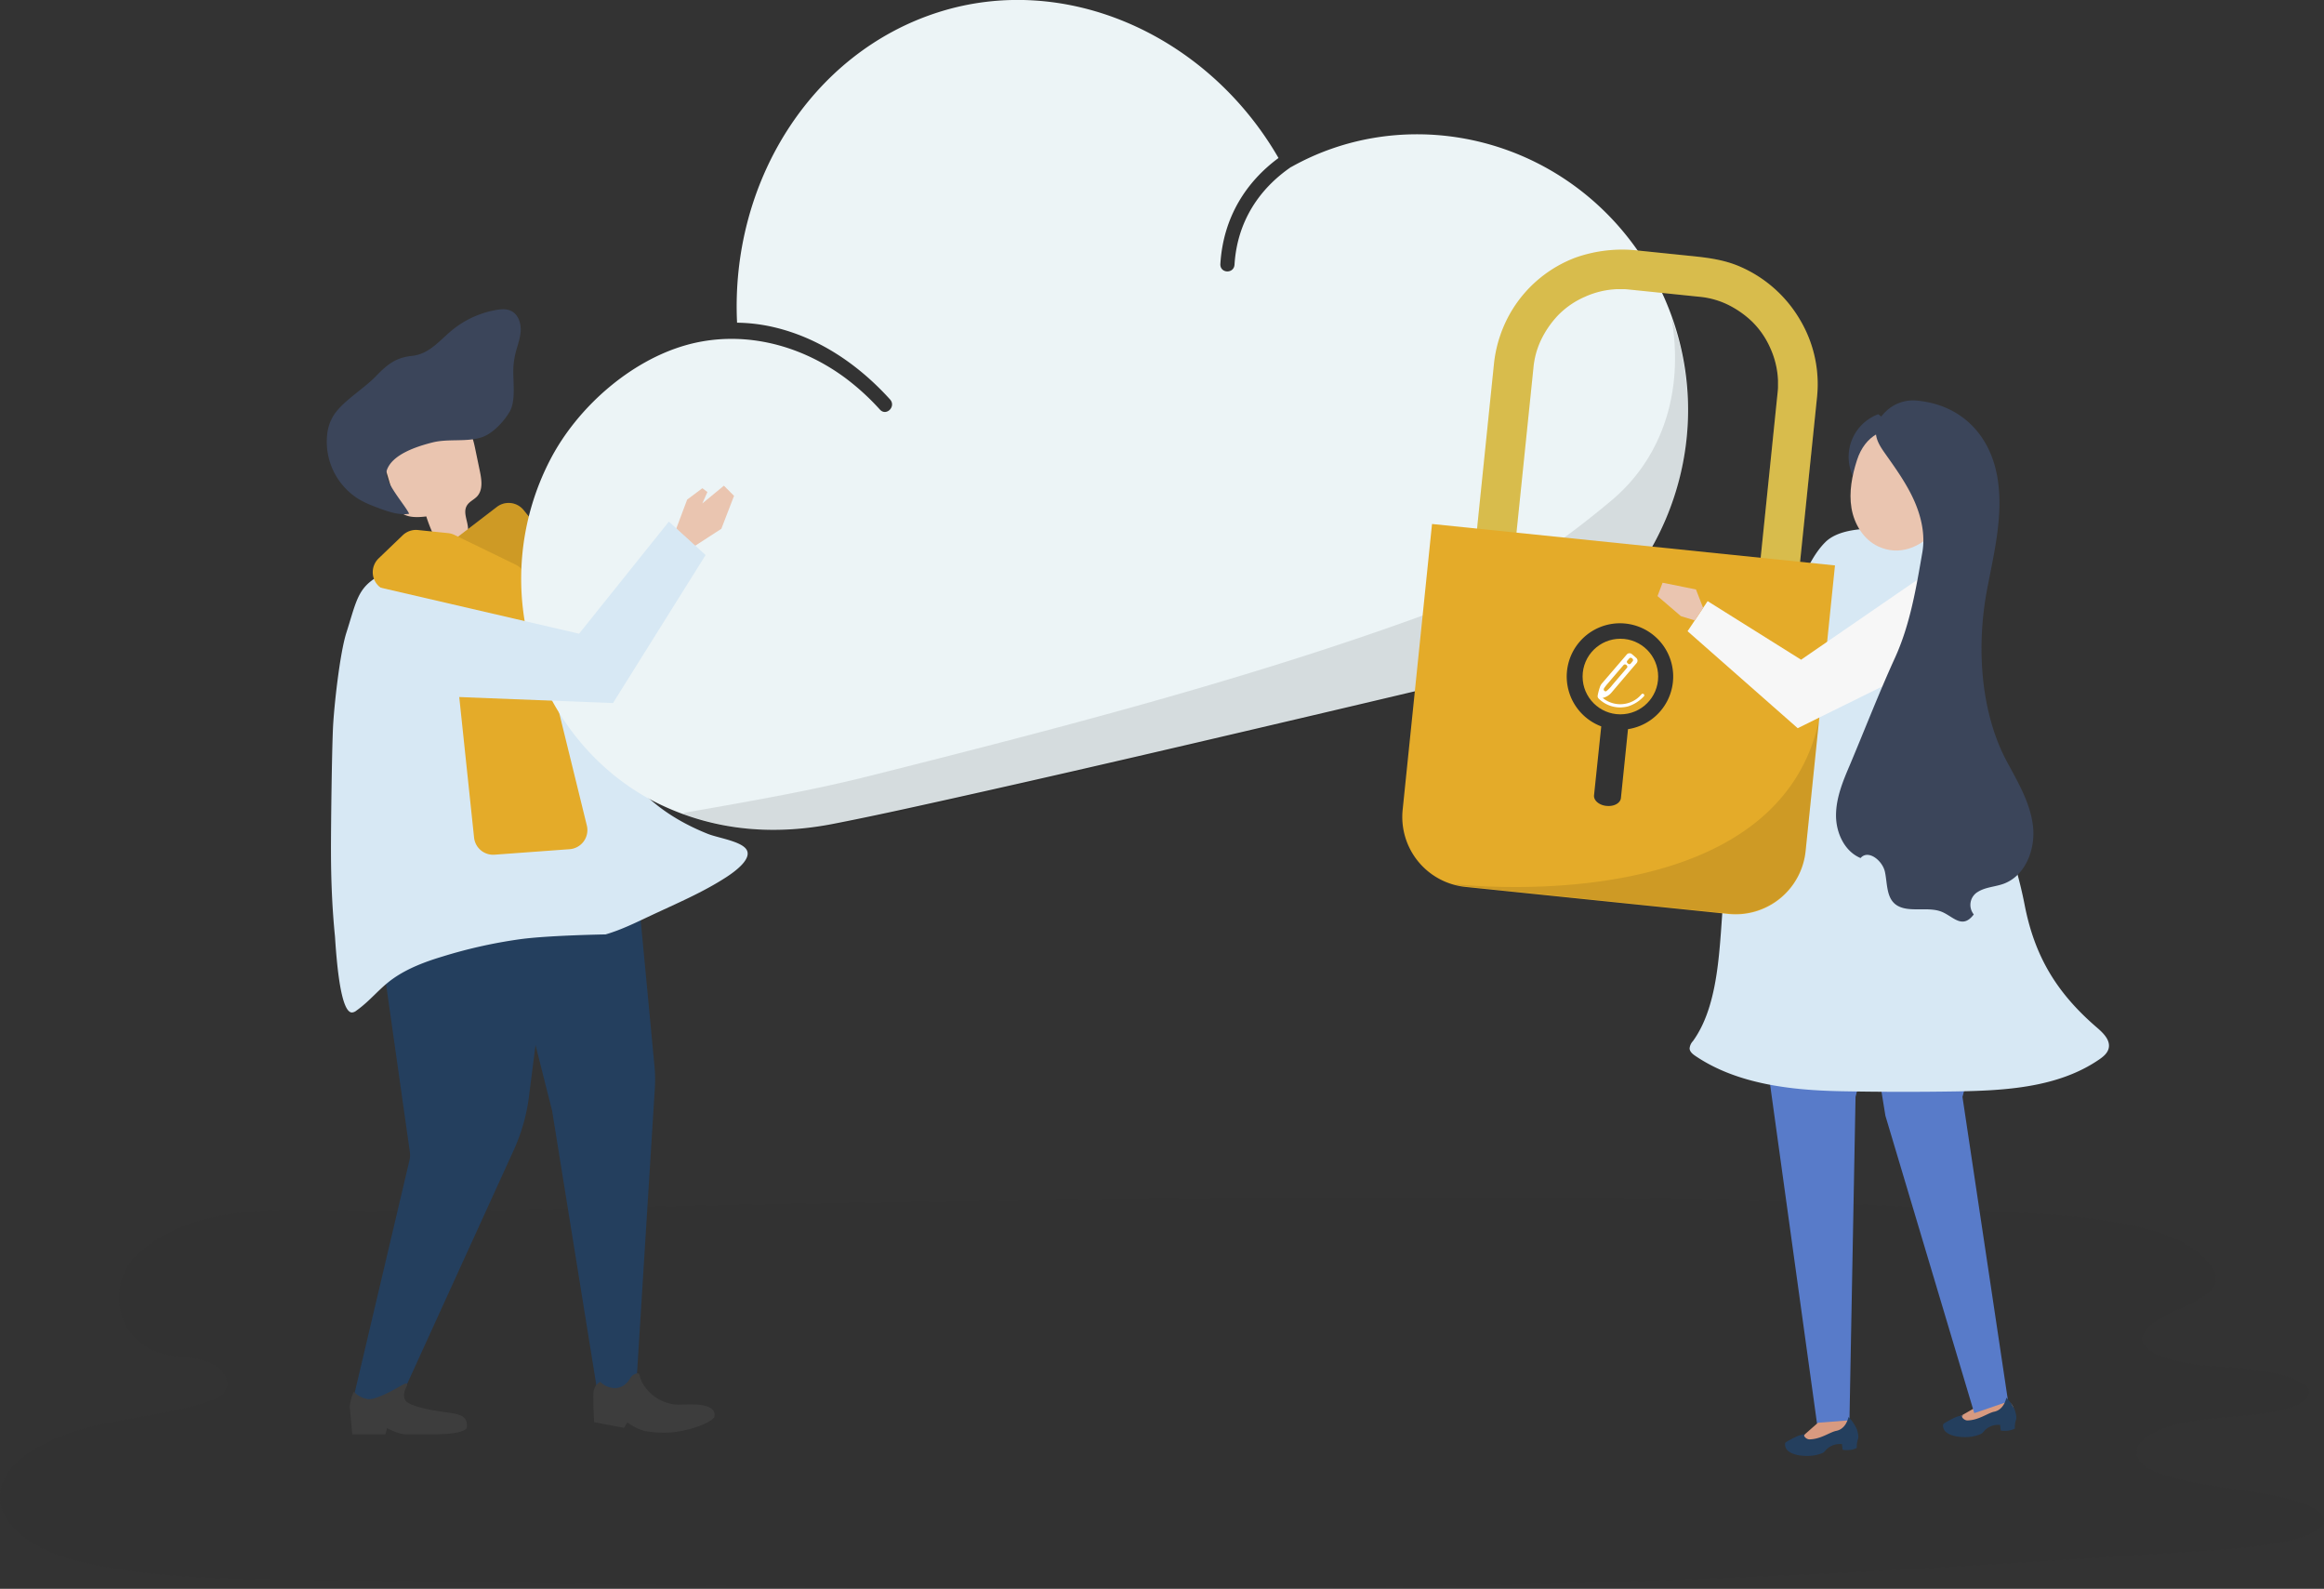 <svg xmlns="http://www.w3.org/2000/svg" viewBox="0 0 1008.03 689"><rect x="0" y="0" width="1008.03" height="689" fill="#333333" stroke="none"/><defs><style>.cls-1{isolation:isolate;}.cls-2{fill:#272525;opacity:0.04;mix-blend-mode:multiply;}.cls-3{fill:#243f5e;}.cls-4{fill:#eac5b0;}.cls-5{fill:#3b455a;}.cls-6{fill:#d7e8f4;}.cls-7{fill:#e4ab29;}.cls-8{opacity:0.1;}.cls-9{fill:#ecf4f6;}.cls-10{fill:#d89a80;}.cls-11{fill:#587bc9;}.cls-12{fill:#f0d054;}.cls-13{fill:#f7f7f7;}.cls-14{fill:#3d3d3d;}.cls-15{fill:#fff;}</style></defs><title>password_forgotten</title><g class="cls-1"><g id="object"><path class="cls-2" d="M278.34,574.44c-20.42.4-40.85.71-61.26.79-36.38.14-84.08-6.58-111.23,19-13.67,12.88-9.17,38.58,12.52,43.13,6.14,1.29,12.75,1.15,18.5,3.34s10.32,8.17,7.13,12.73c-1.63,2.33-4.78,3.58-7.79,4.56-19.07,6.2-40.2,7-59.17,13.39C32,686.6,39.73,717.19,80.71,727.06c36.85,8.88,77.83,7.65,115.82,8.25,222.34,3.52,445.28,7.7,666.38-4.16,47.68-2.56,95.09-5.79,142.57-8.8,21.73-1.38,48.92-5,49-13,.06-5.6-14.28-9.78-28.42-12-24.76-3.83-57.09-7.16-52.41-19.69,1.71-4.57,9.77-8.76,21-10.9,8.65-1.65,18.59-2.09,28-3.09s19-2.83,22.93-6.08c10.61-8.78-16.12-14-34.93-14.8-22.54-1-40.91-7.13-33.14-16.44,5.41-6.48,23-10.87,28.38-17.36a6.82,6.82,0,0,0,.72-8.09c-14.3-26.73-89-24.44-116.88-26.44-51.52-3.7-103.27-4.41-154.95-4.74-117.24-.75-234.48.5-351.69,2.45C348.14,572.77,313.24,573.75,278.34,574.44Z" transform="translate(-46.46 -50)"/><path class="cls-3" d="M210.9,418.59l-2.56,16.08a9.44,9.44,0,0,0,0,2.81l15.9,112.14a9.44,9.44,0,0,1-.16,3.49l-24.28,103a9.44,9.44,0,0,0,5.9,11h0a9.44,9.44,0,0,0,11.87-4.93l51.71-113.39a80.51,80.51,0,0,0,6.62-23.28l3.6-28.4a9.44,9.44,0,0,0,.07-1.44l-2-76.22a9.44,9.44,0,0,0-9.51-9.18l-47.86.39A9.44,9.44,0,0,0,210.9,418.59Z" transform="translate(-46.46 -50)"/><path class="cls-3" d="M321.34,417.11l9,95.26a61.42,61.42,0,0,1,.15,9.61l-8,128a8.74,8.74,0,0,1-8,8.16h0a8.74,8.74,0,0,1-9.35-7.32L286,532.07q-.06-.38-.16-.76L257,417.08a8.74,8.74,0,0,1,9-10.86l47.19,3A8.74,8.74,0,0,1,321.34,417.11Z" transform="translate(-46.46 -50)"/><path class="cls-4" d="M249.48,279.56c2.49,5.5,1.9,10.87-.48,12.44-2.7,1.78-9.22-.32-13.2-7.28-.82-1.61-1.65-3.38-2.44-5.29s-1.41-3.62-2-5.47c-4.25.52-9.39.68-11.9-2.79a12.07,12.07,0,0,1-1.57-3.71l-4.77-16.05a14.75,14.75,0,0,1-.9-5.68c.36-3.37,3-6.05,5.69-8.05,7-5.1,16.11-7.57,24.5-5.5a13.2,13.2,0,0,1,6.11,3c2.55,2.46,3.39,6.16,4.1,9.63l2,9.62c.76,3.69,1.36,8-1.18,10.79-1.35,1.48-3.41,2.26-4.45,4C247.14,272.25,249.47,276,249.48,279.56Z" transform="translate(-46.46 -50)"/><path class="cls-5" d="M269.19,208.59a35.7,35.7,0,0,1,.71-4.75c.76-3.38,2.15-6.64,2.4-10.1s-1-7.36-4.11-8.89c-2-1-4.38-.8-6.58-.42a41.54,41.54,0,0,0-19.76,9.33c-5.33,4.57-9.51,9.84-16.79,10.59-6.83.7-10.57,3.64-15.53,8.78-5.37,5.56-13.86,10.44-18.13,16.65a19.44,19.44,0,0,0-3.05,8.84A29.29,29.29,0,0,0,202,266.42a41.86,41.86,0,0,0,6.63,3.13c4.73,1.81,10.45,4.11,15.3,3.25-1.77-3.84-11.14-14.07-9.77-18.62,2.18-7.21,13.46-10.66,19.79-12.28,6.9-1.77,14.66-.1,21.32-2.22,4.79-1.53,9.4-6.53,12-10.71C270.61,223.81,268.68,214.44,269.19,208.59Z" transform="translate(-46.46 -50)"/><path class="cls-6" d="M192.53,466.08c.93,9.81,2.79,23,6.6,23a3.43,3.43,0,0,0,1.93-.83c6.08-4.31,10.1-9.84,16.1-14,6.29-4.38,13.75-7.19,21.13-9.41a213.18,213.18,0,0,1,33.84-7.55c12.43-1.68,37-2.07,37-2.07,6.87-2,13.27-5.2,19.72-8.22,11.08-5.2,22.45-10,32.64-16.61,3.27-2.13,12.24-8.36,8.28-12.58-3-3.19-12.07-4.51-16.29-6.19-13.74-5.49-26-13.6-34.87-25.68-12.1-16.55-20.81-38.16-27.46-57.5-1.23-3.58-2.37-7.19-3.46-10.82-.62-2.06-1.55-10-3.24-11.15-17.15-11.56-23.1-22.75-41.62-17.62-42.26,11.71-39,13.26-46.11,35.47-2.87,8.93-5.43,32.32-5.84,41.61-.49,11.25-.87,41.34-.86,52.6,0,12.56.49,25.12,1.74,37.62C191.85,457.52,192.09,461.42,192.53,466.08Z" transform="translate(-46.46 -50)"/><path class="cls-7" d="M273.59,271.22,285,285.36a8.37,8.37,0,0,1-3.28,13l-56.77,23.86A8.37,8.37,0,0,1,214.64,319l-1.38-2.13a8.37,8.37,0,0,1,1.93-11.2L262,269.82A8.37,8.37,0,0,1,273.59,271.22Z" transform="translate(-46.46 -50)"/><path class="cls-8" d="M273.59,271.22,285,285.36a8.37,8.37,0,0,1-3.28,13l-56.77,23.86A8.37,8.37,0,0,1,214.64,319l-1.38-2.13a8.37,8.37,0,0,1,1.93-11.2L262,269.82A8.37,8.37,0,0,1,273.59,271.22Z" transform="translate(-46.46 -50)"/><path class="cls-7" d="M227.72,279.85l13.08,1.34a8.31,8.31,0,0,1,2.78.79l26.56,12.89a8.31,8.31,0,0,1,4.44,5.5L301,408a8.31,8.31,0,0,1-7.46,10.26l-32.58,2.39a8.31,8.31,0,0,1-8.87-7.41l-9.76-92.49a8.31,8.31,0,0,0-5.57-7L213.76,306a8.31,8.31,0,0,1-2.36-1.26h0a8.31,8.31,0,0,1-.7-12.6l10.42-10A8.31,8.31,0,0,1,227.72,279.85Z" transform="translate(-46.46 -50)"/><path class="cls-9" d="M746.64,146c-36.65-39.78-94.89-48.93-140-23.64a2.81,2.81,0,0,1-.26.11c-13.51,9.28-23.28,23.39-24.45,42.27-.26,4.15-6.4,3.86-6.14-.32,1.26-20.24,11.21-35.57,25.22-45.9-30.56-53-92-81.11-147.92-63.09-55,17.73-89.86,73.84-86.93,134.51a74.06,74.06,0,0,1,15,1.73c19.88,4.41,37.25,16,51.34,31.53,2.79,3.07-1.61,7.47-4.38,4.42A104.92,104.92,0,0,0,413,213.83c-20.33-15-45.67-20.87-69.32-14.06-23.89,6.88-46.68,26.79-58.49,49.44a112.15,112.15,0,0,0-7.26,86.19c9.26,28.21,29.7,51.71,55.63,63.83,24,11.24,49.31,13,74.57,8,16.56-3.23,33-6.88,49.51-10.54,47.08-10.46,94.05-21.4,141-32.41q30.94-7.25,61.87-14.57c16.94-4,35.1-6.8,51-14.18,51.9-24.13,80.58-87.14,60.93-145.83A121.69,121.69,0,0,0,746.64,146Z" transform="translate(-46.46 -50)"/><path class="cls-8" d="M772.39,190.44q-.5-1.5-1-3c5.32,29.6-2.24,59.69-26,79.63-24.43,20.49-51.61,38.81-80.91,49.52-76.93,28.1-160.71,49.74-240.18,69.74-25.36,6.41-49.54,10.62-80.89,16.12-.26,0-.38.37-.57.58,18.13,6.47,37.05,8.24,56.23,6.39q4.54-.59,9.09-1.48c16.56-3.23,33-6.88,49.51-10.54,46.21-10.27,92.31-21,138.39-31.8l17.33-4.12q32-7.62,64-15.29c6.23-1.5,12.62-2.86,19-4.31a113.61,113.61,0,0,0,15.09-5.64C763.36,312.14,792,249.13,772.39,190.44Z" transform="translate(-46.46 -50)"/><path class="cls-10" d="M896.52,670.29a9.52,9.52,0,0,1,4-1.24c2.87-.47,5.74-1,8.61-1.45,3.16-.53,6.34-1.05,9.53-1.44l.64-1.88.38-1.11a4.13,4.13,0,0,0-4.55-5.56l-10,2a4.15,4.15,0,0,0-1.24.46L897,664a4.67,4.67,0,0,0-1.17,1.92,4.8,4.8,0,0,0,.17,3.21Z" transform="translate(-46.46 -50)"/><polygon class="cls-11" points="870.36 369.6 872.76 393.53 851.22 475.7 871.01 607.79 856.34 612.83 817.79 483.85 811.69 446.33 811.99 366.92 870.36 369.6"/><polygon class="cls-11" points="757.51 396.15 788.15 617.5 802.17 617.51 804.84 475.65 830.46 376.11 757.51 396.15"/><path class="cls-10" d="M848,672.05v3.23a2.28,2.28,0,0,1-.37,1.24L843,674l-14.82,3.27a2.28,2.28,0,0,1-.71-3.66L835,667l13-1a3.81,3.81,0,0,0-.67,2.68,3.63,3.63,0,0,0,.67,1.61Z" transform="translate(-46.46 -50)"/><path class="cls-6" d="M839.05,284.33c10.59-8.75,36.08-3.69,49.5-3.67,2.77,29.44,8.13,58.85,14.71,87.65,5.68,24.89,16.54,49.15,21.36,74,4.3,22.16,13.69,38.1,31.37,53.3,2.75,2.37,5.93,5.44,5.1,9-.5,2.13-2.35,3.65-4.16,4.88-17.85,12.22-40.79,13.47-62.42,13.82q-24.64.39-49.28-.08c-21.4-.41-45.2-2.95-63.44-15.34-1.15-.78-2.38-1.79-2.47-3.18a5.27,5.27,0,0,1,1.43-3.2c12.76-17.6,11.32-46.72,13.82-67.34,2.83-23.27,5.66-46.6,11.24-69.36a294.72,294.72,0,0,1,14.24-43.28c4.45-10.68,9.77-28.18,18.13-36.4Q838.6,284.7,839.05,284.33Z" transform="translate(-46.46 -50)"/><path class="cls-12" d="M827.09,188.47a55.9,55.9,0,0,0-25.85-22.83c-7.33-3.2-15-4-22.37-4.74l-21.5-2.21a60.86,60.86,0,0,0-27.46,3,55,55,0,0,0-27.1,22,56.1,56.1,0,0,0-8.39,24.56L682.74,322l17.09,1.76,11.75-114.22a35.56,35.56,0,0,1,3.19-11.88,41.89,41.89,0,0,1,7.49-10.94,36.76,36.76,0,0,1,11.61-8,37.5,37.5,0,0,1,14-3.33c.23,0,1,0,2.82,0,.77,0,1.6.09,2.61.19l30.1,3.1a35.9,35.9,0,0,1,12,3.2,41.88,41.88,0,0,1,10.94,7.5,36.76,36.76,0,0,1,8,11.61,37.5,37.5,0,0,1,3.33,14c0,.23,0,1,0,2.82,0,.77-.09,1.59-.19,2.58L805.76,334.61l17.09,1.76L834.6,222.15A54.57,54.57,0,0,0,827.09,188.47Z" transform="translate(-46.46 -50)"/><path class="cls-8" d="M827.09,188.47a55.9,55.9,0,0,0-25.85-22.83c-7.33-3.2-15-4-22.37-4.74l-21.5-2.21a60.86,60.86,0,0,0-27.46,3,55,55,0,0,0-27.1,22,56.1,56.1,0,0,0-8.39,24.56L682.74,322l17.09,1.76,11.75-114.22a35.56,35.56,0,0,1,3.19-11.88,41.89,41.89,0,0,1,7.49-10.94,36.76,36.76,0,0,1,11.61-8,37.5,37.5,0,0,1,14-3.33c.23,0,1,0,2.82,0,.77,0,1.6.09,2.61.19l30.1,3.1a35.9,35.9,0,0,1,12,3.2,41.88,41.88,0,0,1,10.94,7.5,36.76,36.76,0,0,1,8,11.61,37.5,37.5,0,0,1,3.33,14c0,.23,0,1,0,2.82,0,.77-.09,1.59-.19,2.58L805.76,334.61l17.09,1.76L834.6,222.15A54.57,54.57,0,0,0,827.09,188.47Z" transform="translate(-46.46 -50)"/><path class="cls-7" d="M667.6,277.23,654.86,401.15a30.51,30.51,0,0,0,27.23,33.47l114.08,11.73a30.51,30.51,0,0,0,33.47-27.23L842.38,295.2Zm85,89-3.07,29.84c-.23,2.22-3,3.75-6.18,3.42h-.12c-3.19-.33-5.58-2.39-5.36-4.61L741,365a23.09,23.09,0,1,1,11.65,1.2Z" transform="translate(-46.46 -50)"/><path class="cls-8" d="M677,433.39h0a30.71,30.71,0,0,0,5.07,1l114.08,11.73a30.51,30.51,0,0,0,33.47-27.23l5.79-56.3C816.27,450.15,677.65,433.37,677,433.39Z" transform="translate(-46.46 -50)"/><polygon class="cls-4" points="293.3 229.32 298.05 216.66 304.65 211.72 306.84 213.37 304.64 218.32 313.99 210.63 318.39 215.03 312.88 229.32 301.37 236.77 293.3 229.32"/><polygon class="cls-6" points="159.7 253.6 251.17 274.81 290.12 226.2 306.05 240.71 265.88 304.89 158.21 300.69 150.26 275.33 159.7 253.6"/><polygon class="cls-13" points="847.2 240.71 781.22 286.09 740.68 260.69 731.98 273.73 779.75 315.79 845.7 283.25 847.2 240.71"/><path class="cls-5" d="M870.39,247.46c-8.62,1.25-15.5,4.8-17.49,13.29a19.7,19.7,0,0,1,8.23-31.11,22.81,22.81,0,0,1,9.26,14.55Z" transform="translate(-46.46 -50)"/><path class="cls-4" d="M861.05,286.93c-6.34-3-10.37-9.71-11.52-16.62s.22-14,2.37-20.7c7.13-22.22,35.07-14.75,40.94,4.68C897.94,271.22,879.49,295.62,861.05,286.93Z" transform="translate(-46.46 -50)"/><path class="cls-5" d="M868.66,442.21c-4-3.07-3.56-9.1-4.6-14.06s-7.28-9.9-10.58-6.05c-7-2.89-10.68-11-10.65-18.58s3-14.79,6-21.77c6.52-15.48,12.61-31.21,19.58-46.49,6.58-14.44,9.2-30.34,11.87-45.72,1.33-7.71-.49-15.69-3.72-22.81s-7.83-13.53-12.34-19.92c-1.88-2.66-3.81-5.49-4.08-8.73-.3-3.59,1.56-7.1,4.2-9.54a16.92,16.92,0,0,1,13.91-4.78c18.86,1.89,31.61,14.76,34.66,33.78,2.58,16.08-1.59,32.36-4.61,48.37-4.53,24.07-3,52.73,8.71,74.49,4.78,8.87,10.1,17.83,11.25,27.84s-3.23,21.5-12.69,25c-3.69,1.36-7.89,1.43-11.22,3.53a6.55,6.55,0,0,0-1.77,9.78c-5,6.64-8.91.86-13.93-1.15C882.49,442.91,873.82,446.14,868.66,442.21Z" transform="translate(-46.46 -50)"/><polygon class="cls-4" points="738.73 263.62 735.62 255.62 721.13 252.71 718.95 258.5 729.08 267.2 735.1 269.05 738.73 263.62"/><path class="cls-14" d="M198.14,659.86,199.27,672h14.37l.71-2.71S219,672,222.67,672H234.8c8.88,0,13.92-1.28,14.14-3a5.63,5.63,0,0,0-.29-2.83c-1.24-3.13-5.44-3.16-12.14-4.22-11.93-1.9-13.89-4-14.35-4.91a2.37,2.37,0,0,1-.1-.23c-1.31-3.33,1.58-6.09.94-6.76s-4,2-9.6,4.58c-4.78,2.22-6.53,2.23-7.63,2.07a10.54,10.54,0,0,1-5.84-3.16A21.4,21.4,0,0,0,198.14,659.86Z" transform="translate(-46.46 -50)"/><path class="cls-14" d="M303.83,654.56c-.11,4.24.33,12.2.33,12.2l12.94,2.43,1.51-2.34a22,22,0,0,0,7.73,3.78,48.52,48.52,0,0,0,12.11.49c10.52-1.35,17.61-5.18,17.89-6.79,1.16-6.75-12.82-5.09-15.69-5.17A18.46,18.46,0,0,1,324.75,649c-1.33-3.07-.68-3.82-2.4-3.3a4.27,4.27,0,0,0-2.62,2.14c-1.65,2.84-4.68,4.69-7.89,4a9,9,0,0,1-5-2.57S303.94,650.32,303.83,654.56Z" transform="translate(-46.46 -50)"/><path class="cls-3" d="M889.74,670.08c-.57-1-.69-2.41-.15-2.74a46,46,0,0,1,5-2.7c1.55-.63,4-1.16,3.14-.74s.69,2.13,2.14,2.09c5-.14,8.72-3.2,11.57-3.79,4.12-.86,5.09-5.33,5.29-6.07a19.21,19.21,0,0,1,3.67,5.35c.31,1.07.88,3,.55,4.12a9.08,9.08,0,0,0-.51,3.89,7.92,7.92,0,0,1-3,.93,12.18,12.18,0,0,1-3.17-.05L914,667.9a12.14,12.14,0,0,0-2.54.16,8.42,8.42,0,0,0-3.88,2c-.61.6-1.22,1.55-2,1.85a16.85,16.85,0,0,1-6.41,1.31C893.8,673.31,890.71,671.74,889.74,670.08Z" transform="translate(-46.46 -50)"/><path class="cls-3" d="M821.19,678.2c-.56-1-.67-2.41-.12-2.74a46,46,0,0,1,5-2.66c1.56-.62,4-1.12,3.15-.71s.68,2.14,2.12,2.11c5-.1,8.74-3.13,11.6-3.7,4.12-.82,5.14-5.29,5.33-6a19.22,19.22,0,0,1,3.63,5.38c.31,1.07.85,3,.51,4.12a9.08,9.08,0,0,0-.55,3.89,7.91,7.91,0,0,1-3,.9,12.15,12.15,0,0,1-3.17-.08l-.3-2.48a12.16,12.16,0,0,0-2.54.14,8.42,8.42,0,0,0-3.89,1.92c-.62.59-1.23,1.54-2,1.83a16.85,16.85,0,0,1-6.42,1.26C825.23,681.46,822.14,679.86,821.19,678.2Z" transform="translate(-46.46 -50)"/><circle class="cls-7" cx="702.84" cy="293.39" r="16.39"/><path class="cls-15" d="M742.19,352.51a7.76,7.76,0,0,0,1.51-.68,7.12,7.12,0,0,0,1.76-1.51q5.44-6.4,10.9-12.79a1.6,1.6,0,0,0-.11-2.15c-.65-.59-1.31-1.17-2-1.75a1.59,1.59,0,0,0-2.18.2q-5.4,6.29-10.81,12.59a4.46,4.46,0,0,0-.78,1.36,24.43,24.43,0,0,0-1,3.68c-.15.79.09,1.1.19,1.2C740.17,353.17,741.32,352.8,742.19,352.51Zm10.12-16c.26-.31.52-.61.79-.92a.84.84,0,0,1,.47-.32.94.94,0,0,1,.92.35.8.8,0,0,1,.13,1.12l-.83,1a.8.8,0,0,1-.88.24,1.61,1.61,0,0,1-.48-.35A.8.8,0,0,1,752.3,336.48Zm-10.18,12.1a19.91,19.91,0,0,1,1.82-2.34q3.31-3.9,6.65-7.77a.9.9,0,0,1,.44-.33c.49-.18,1,.23,1.2.62a.79.79,0,0,1-.13.88l-6.39,7.48a13.81,13.81,0,0,1-2.54,2.59.8.8,0,0,1-1-1.12Z" transform="translate(-46.46 -50)"/><path class="cls-15" d="M759.66,351.77a.81.81,0,0,0,0-.25.68.68,0,0,0-.67-.68l-.17,0a.71.71,0,0,0-.33.2h0a12,12,0,0,1-18,.56.16.16,0,0,0-.19,0h0a.16.16,0,0,0-.06.06c-.05.08-.26.64-.39.86a.35.35,0,0,0-.06.18.18.18,0,0,0,0,.16,13.29,13.29,0,0,0,9.41,3.93,15.22,15.22,0,0,0,3.31-.42,15.8,15.8,0,0,0,7-4.42l0,0,0-.06Z" transform="translate(-46.46 -50)"/></g></g></svg>